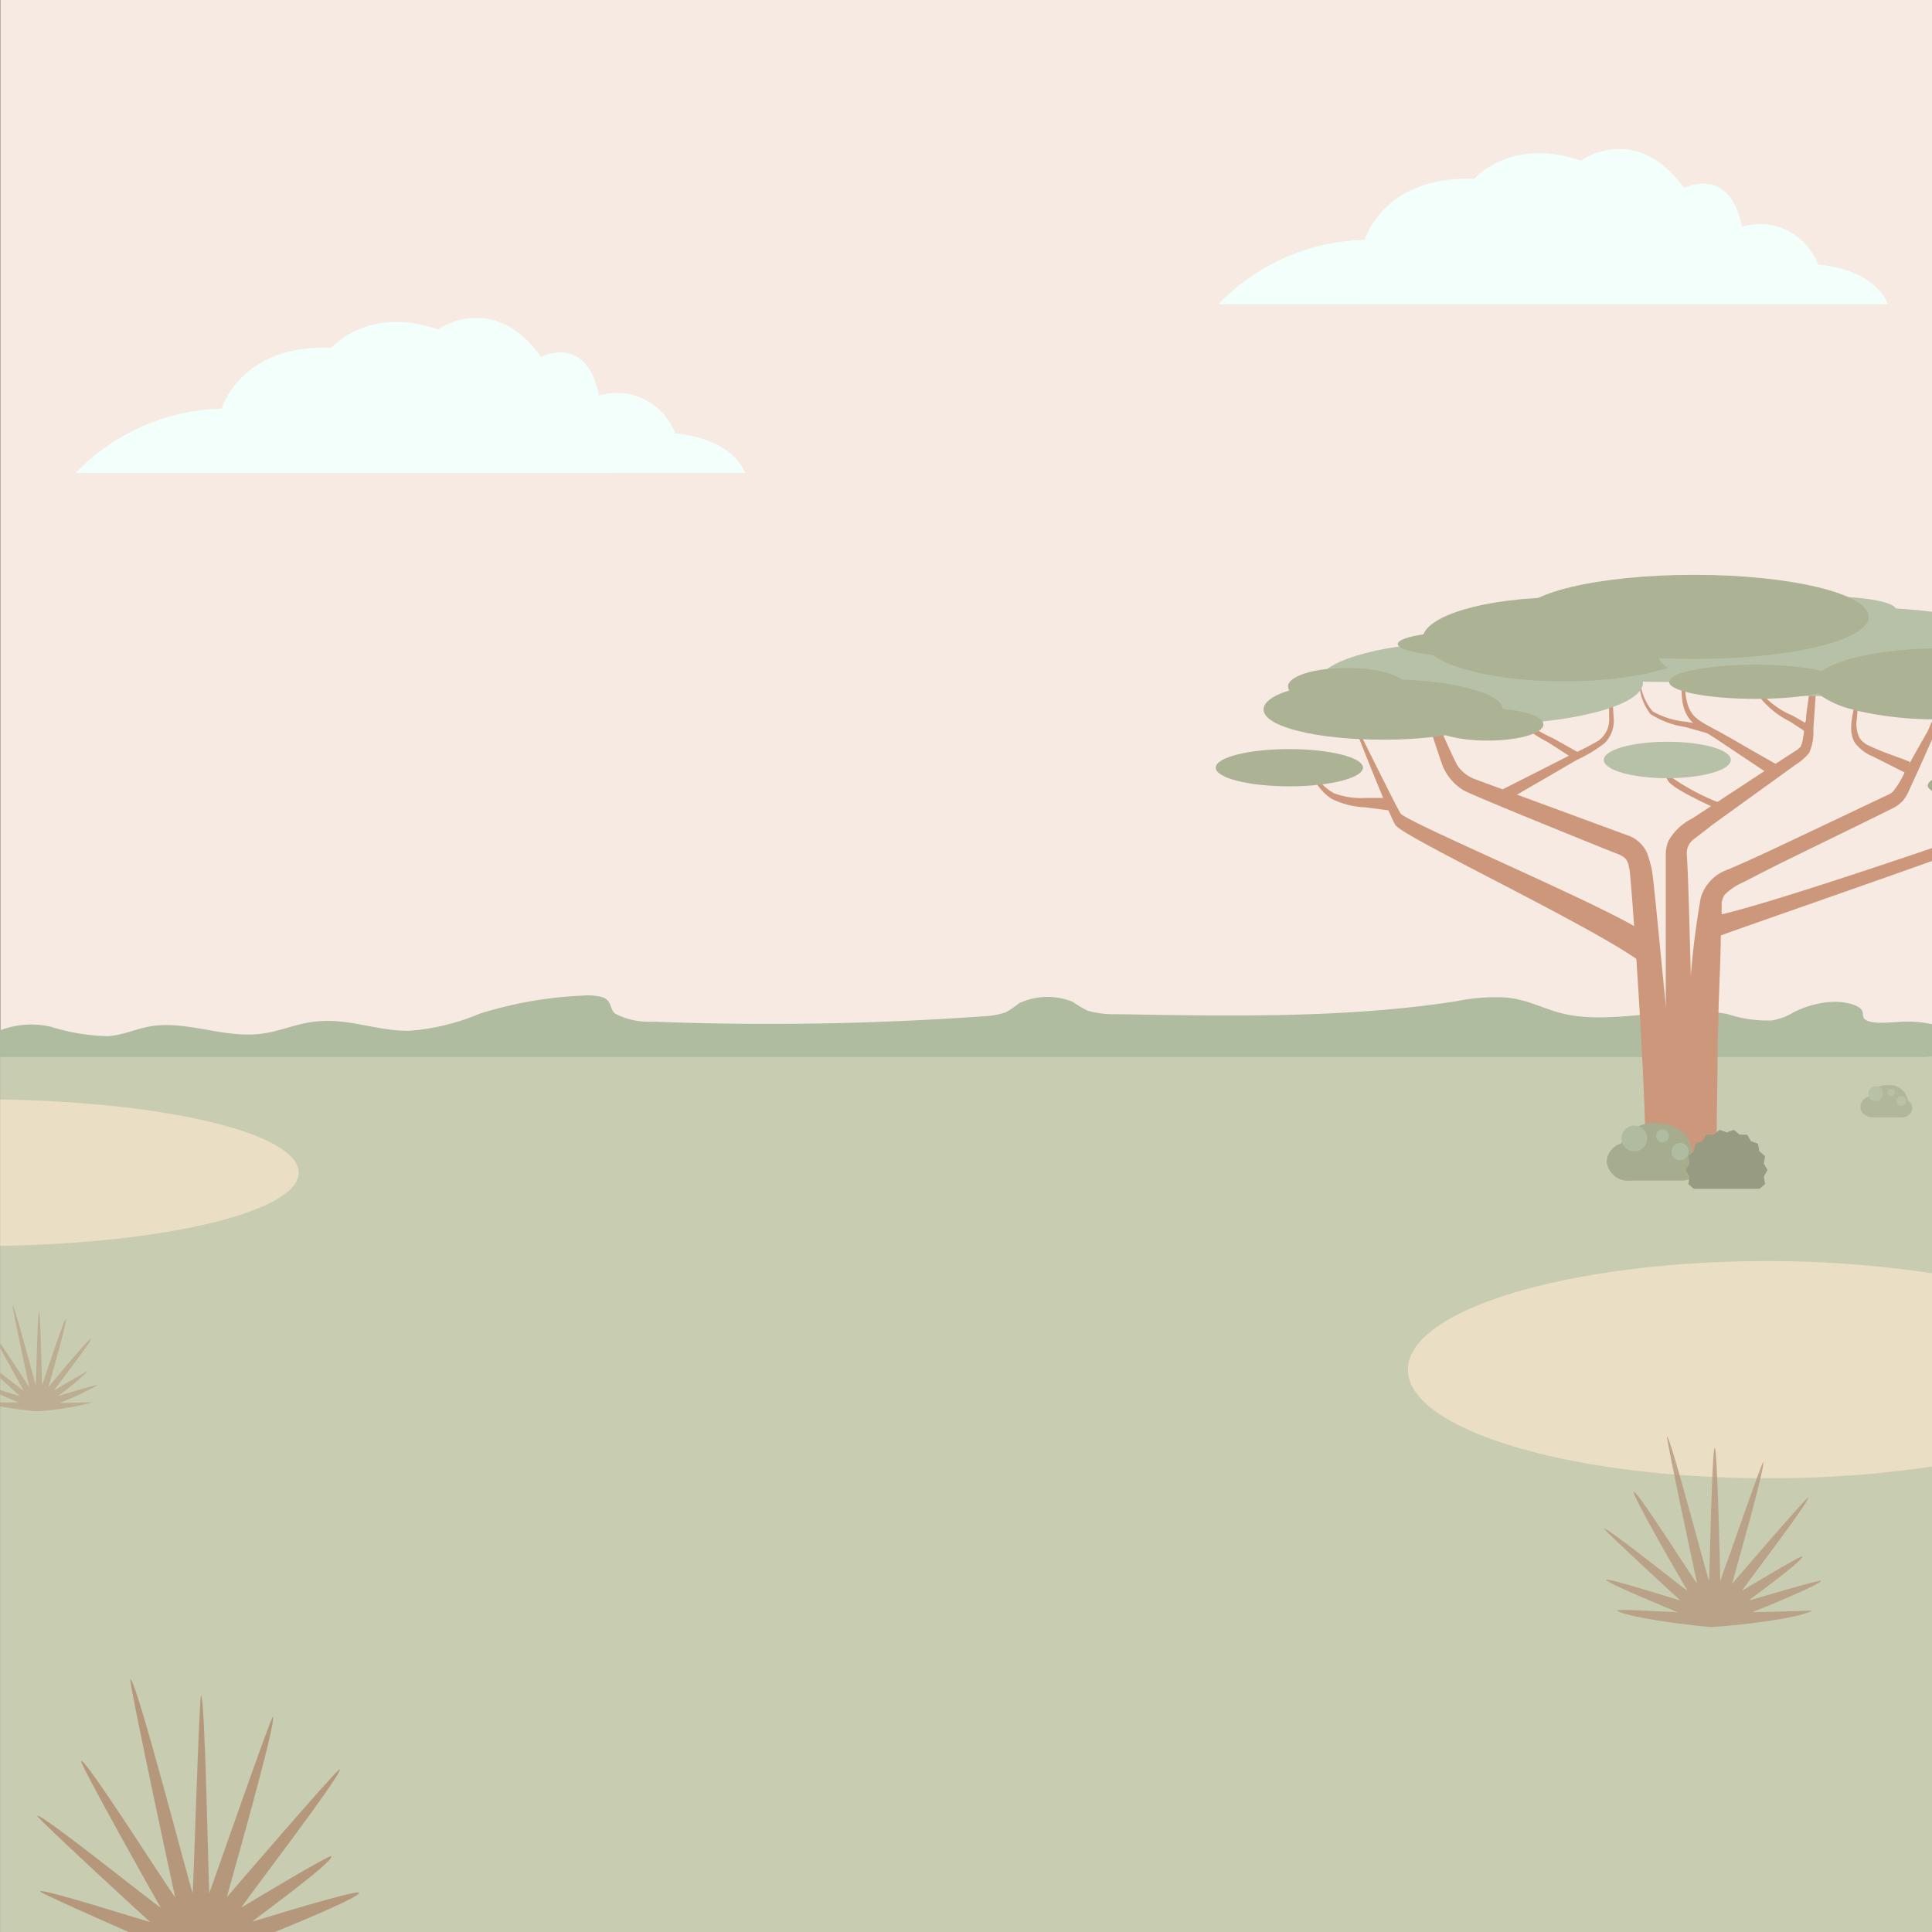 <svg id="Camada_1" data-name="Camada 1" xmlns="http://www.w3.org/2000/svg" viewBox="0 0 150 150"><rect x="0" y="0" width="150" height="150" fill="#333333" stroke="none"/><defs><style>.cls-1{fill:#f7eae2;}.cls-2{fill:#c8ccb0;}.cls-3{fill:#afbca0;}.cls-4{fill:#f3fffb;}.cls-5{fill:#b5987c;}.cls-6{opacity:0.57;}.cls-7{fill:#cc977a;}.cls-8{fill:#b6c1a7;}.cls-9{fill:#acb294;}.cls-10{fill:#a5ad8e;}.cls-11{fill:#969b81;}.cls-12{opacity:0.65;}.cls-13{fill:#eadec5;}.cls-14{opacity:0.79;}</style></defs><rect class="cls-1" x="0.02" width="150" height="150"/><rect class="cls-2" x="0.02" y="81.48" width="150" height="68.52"/><path class="cls-3" d="M150,79.52V82a4,4,0,0,1-.78.07H0V80a6.79,6.79,0,0,1,3.88-.3,16.27,16.27,0,0,0,4.52.75c1.26-.1,2.21-.61,3.43-.79,2.68-.39,5.42.88,8.18.63,1.73-.15,3-.89,4.79-1,2.39-.2,4.59.78,7,.74a17.5,17.5,0,0,0,5.45-1.33,31,31,0,0,1,8-1.4,4.34,4.34,0,0,1,1.51.12c.79.28.53.87,1,1.28a5.64,5.64,0,0,0,2.92.62,234.69,234.69,0,0,0,25.59-.41,6.23,6.23,0,0,0,1.83-.32,6.39,6.39,0,0,0,1-.69,5.22,5.22,0,0,1,4.18-.12,10.4,10.4,0,0,0,1.14.68,7.51,7.51,0,0,0,2.35.28c8.83.16,17.86.31,26.27-1a15.23,15.23,0,0,1,3.93-.29c1.72.17,2.92.92,4.52,1.28,3.88.86,8.69-.77,12.62,0a10.11,10.11,0,0,0,3.41.5,4.57,4.57,0,0,0,1.69-.61A7.58,7.58,0,0,1,142,77.8c1.11-.1,2.42.2,2.6.73.06.19,0,.39.14.56.4.43,1.69.32,2.66.25A9.17,9.17,0,0,1,150,79.52Z"/><path class="cls-4" d="M94.59,23.62a16.36,16.36,0,0,1,11.36-5s1.42-5,8.51-4.73c0,0,2.84-3.31,8.28-1.42,0,0,4.26-3.07,8,2.13,0,0,3.55-1.84,4.5,3a4.82,4.82,0,0,1,5.91,2.94s4.26.23,5.44,3.07Z"/><path class="cls-4" d="M5.86,36.73a16.33,16.33,0,0,1,11.35-5s1.42-5,8.52-4.73c0,0,2.84-3.31,8.28-1.42,0,0,4.25-3.07,8,2.13,0,0,3.55-1.85,4.49,3a4.84,4.84,0,0,1,5.92,2.94s4.25.23,5.44,3.07Z"/><path class="cls-5" d="M19.58,149.2c.59-.5,6.35-4.66,6.15-5.09-.09-.16-6.37,3.61-7,4,.38-.63,7.93-10.48,7.64-10.74-.22,0-8.31,9.4-8.76,9.93.18-.73,3.94-13.82,3.57-14-.15,0-4.67,13-4.93,13.68-.06-.54-.33-15.3-.64-15.32-.14,0-.59,14.81-.65,15.32-.28-.71-4.38-16.61-4.84-16.61-.17,0,3.32,16.25,3.48,16.93-.49-.57-6.94-10.78-7.3-10.58-.18.1,5.82,10.8,6.18,11.39-.62-.38-9.35-7.4-9.59-7.13,0,.19,8.25,7.8,8.78,8.25-.68-.17-8.44-2.66-8.56-2.38,0,.11,4.62,2.16,6.94,3.18H21.27c2.26-.92,6.66-2.76,6.61-3.07S20.26,149,19.58,149.2Z"/><g class="cls-6"><path class="cls-5" d="M7.6,107.53c0-.08-2.85.79-3.1.85a18.33,18.33,0,0,0,2.3-1.91c-.11,0-2.39,1.35-2.61,1.49.15-.24,3-3.92,2.86-4s-3.11,3.52-3.28,3.72c.07-.28,1.48-5.17,1.34-5.24s-1.75,4.88-1.85,5.12c0-.2-.12-5.73-.23-5.73s-.23,5.54-.25,5.73c-.1-.27-1.64-6.21-1.81-6.21,0,.27,1.24,6.08,1.3,6.33-.14-.17-1.5-2.32-2.25-3.38v.37c.65,1.21,1.74,3.16,1.83,3.31-.12-.07-1-.75-1.83-1.41V107l1.53,1.4L0,107.92v.35l1.4.61c-.14,0-.79,0-1.4,0v.31c1.06.2,2.48.36,2.85.38a21.43,21.43,0,0,0,4.36-.7s-2.32.07-2.57.05A23.3,23.3,0,0,0,7.6,107.53Z"/></g><path class="cls-7" d="M150,56v1.41c-.36.82-.73,1.65-1.1,2.47l-.64,1.39a3.65,3.65,0,0,1-.52.9,2.78,2.78,0,0,1-.78.58c-.67.34-6,2.94-8,3.92-1.21.59-2.4,1.2-3.59,1.82a4.57,4.57,0,0,0-1.49,1,2.4,2.4,0,0,1-.11.23,1.4,1.4,0,0,0-.1.35v.06s0,.35,0,.89-.05,1-.07,1.69c0,1.55-.12,3.67-.18,5.91,0,.94-.05,1.91-.07,2.86,0,.2,0,.39,0,.59,0,2.17-.07,4.25-.06,5.89h0c0,1.34,0,2.38.1,2.93h-3.77a8.13,8.13,0,0,0,.28-1.27s0,0,0,0c0-.2.07-.41.1-.64h0c.07-.43.13-.91.19-1.43,0-.34.08-.69.12-1.07h0c.15-1.33.29-2.83.43-4.39,0-.2,0-.39.05-.59.09-1,.17-2,.25-3,0-.57.1-1.14.16-1.69v0a64.63,64.63,0,0,1,.84-7.08,3.3,3.3,0,0,1,2.12-2.22c2-.85,3.93-1.78,5.88-2.7l6.56-3.11.14-.07.2-.14a6.67,6.67,0,0,0,.93-1.51c0-.09.09-.18.14-.27s.19-.36.3-.53c.43-.8.89-1.59,1.34-2.38Z"/><path class="cls-7" d="M133.61,71c2.95-.66,10.91-3.29,16.41-5.16v1c-5.77,2.06-13.86,4.86-16.48,5.81l-.81.31a8.86,8.86,0,0,1-.08-1.85A6,6,0,0,0,133.61,71Z"/><path class="cls-7" d="M127.35,74.66c-3.9-2.84-18.25-9.59-19-10.59-.39-.53-3.11-7.42-3.62-8.79.87,1.62,3.45,6.92,4,7.87.36.62,15.42,7,18.55,9A19.75,19.75,0,0,1,127.35,74.66Z"/><path class="cls-7" d="M147.93,60l-2.48-1.25a3.29,3.29,0,0,1-1.45-1.1c-.54-.95-.14-2.1,0-3.1s.31-1.91.47-2.87l-.3,4.08a2.52,2.52,0,0,0,.19,1.51,1.7,1.7,0,0,0,.74.62c1,.49,2.14.84,3.19,1.26C148.19,59.47,148.06,59.75,147.93,60Z"/><path class="cls-7" d="M137.43,60.16l-2.27-1.51-1.78-1.19c-.6-.4-1.25-.76-1.81-1.22-1.19-1-1-2.47-1-3.84,0-.95,0-1.89,0-2.84.07.9.13,1.81.2,2.72.09,1.24-.06,2.77,1.08,3.59.54.39,1.17.69,1.74,1s1.25.71,1.87,1.07l2.47,1.41C137.76,59.64,137.6,59.9,137.43,60.16Z"/><path class="cls-7" d="M116.65,61.29l2.81-1.42,2.32-1.18a24.83,24.83,0,0,0,2.3-1.17,2,2,0,0,0,.85-1.82V53.14c0-1.09,0-2.18,0-3.27.07,1.08.13,2.17.2,3.26l.15,2.56a2.47,2.47,0,0,1-.69,2A10.69,10.69,0,0,1,122.42,59L120,60.41l-2.94,1.7Z"/><path class="cls-7" d="M140.47,57l-1.53-1a6.81,6.81,0,0,1-2.25-1.79,4.25,4.25,0,0,1-.17-2.32l.15-2c0,.62,0,1.23,0,1.84a4.13,4.13,0,0,0,.27,2.29,6.51,6.51,0,0,0,2.26,1.55l1.59.92Z"/><path class="cls-7" d="M129.83,60.39a2.37,2.37,0,0,1-.43-.89h-.23a2.37,2.37,0,0,0,.37,1.17c.55.7,3.31,1.91,3.82,2.17l.22-.48A17.86,17.86,0,0,1,129.83,60.39Z"/><path class="cls-7" d="M132.6,56.94l-1.77-.5a6.82,6.82,0,0,1-2.69-1,4.18,4.18,0,0,1-.85-2.16l-.45-1.9c.18.58.36,1.17.53,1.75a4.21,4.21,0,0,0,.95,2.11,6.57,6.57,0,0,0,2.62.8c.6.13.76.09,1.35.22C132.45,56.49,132.64,56.76,132.6,56.94Z"/><path class="cls-7" d="M122.14,58.89l-2-1.29a8.66,8.66,0,0,1-2.61-2,5.46,5.46,0,0,1-.72-2.66c-.1-.84-.19-1.68-.29-2.52.11.67.22,1.34.34,2a6.5,6.5,0,0,0,1,3.14,10.24,10.24,0,0,0,2.72,1.76l1.89,1.06Z"/><path class="cls-7" d="M108,62.94,106,62.68a6.43,6.43,0,0,1-2.59-.65c-1.28-.79-1.82-2.37-2.48-3.66L102,60a4,4,0,0,0,1.58,1.59,6,6,0,0,0,2.48.36l2,0C108,62.32,108,62.63,108,62.94Z"/><path class="cls-7" d="M141.18,50.19a1.14,1.14,0,0,0-.21,0h0a.12.12,0,0,0,0,.07v.06c-.08.54-.16,1.07-.23,1.61a0,0,0,0,0,0,0l-.09.64c-.07.47-.13.93-.2,1.4s-.15,1.07-.22,1.6c0,.18,0,.36-.08.54s-.05.38-.08.57,0,.34-.07.5a2.69,2.69,0,0,1-.2.8l-.27.24-1,.64-.69.45-.84.55-3.64,2.39-.5.33-1.45.95a4.4,4.4,0,0,0-1.86,1.74,2.67,2.67,0,0,0-.22,1c0,.46,0,5.61,0,11.11h0c0,.39,0,.79,0,1.18,0,1,0,1.91,0,2.85,0,.2,0,.39,0,.59,0,1.89,0,3.67,0,5.16v.5c0,.32,0,.62,0,.91,0,1,0,1.79,0,2.26h2.35c0-.37-.05-.86-.07-1.45h0v0h0c-.08-1.78-.16-4.44-.24-7.34,0-.19,0-.39,0-.59,0-1,0-2-.07-3,0-.57,0-1.13,0-1.69v0c-.12-4.53-.22-8.76-.34-10.46h0a1.34,1.34,0,0,1,.57-1.16L133,64l6.37-4.6a4.48,4.48,0,0,0,1.09-.94,3.91,3.91,0,0,0,.33-1.79s0-.08,0-.12v0c.06-.83.12-1.65.17-2.47a.53.53,0,0,0,0-.12h0c0-.1,0-.19,0-.28,0-.37.06-.74.08-1.11a3.87,3.87,0,0,0,0-.48,1.8,1.8,0,0,0,0-.22l.06-.88c0-.22,0-.45,0-.67v-.05Z"/><path class="cls-7" d="M126.51,67.49c.16.74,1.51,20.21,1.2,23.41h3.18c-.77-3-2.41-22.46-2.65-23.4a9.21,9.21,0,0,0-.36-1.27,2.57,2.57,0,0,0-1.59-1.4l-11.73-4.32a2.81,2.81,0,0,1-1.4-1.07c-.52-.89-3-6.74-3.34-7.33l-.21.08c0,.06,1.62,5,2.3,7a4,4,0,0,0,1.67,2.14c.66.41,10.51,4.37,11.55,4.79.51.21,1.11.33,1.27.92C126.41,67,126.49,67.38,126.51,67.49Z"/><ellipse class="cls-8" cx="129.54" cy="51.01" rx="12.66" ry="1.94"/><path class="cls-8" d="M127.56,53c0,1.8-5.64,3.26-12.6,3.26s-12.6-1.46-12.6-3.26S108,49.75,115,49.75,127.56,51.21,127.56,53Z"/><path class="cls-9" d="M132.44,49.63c0,1.81-4.92,3.27-11,3.27s-11-1.46-11-3.27,4.92-3.26,11-3.26S132.44,47.83,132.44,49.63Z"/><path class="cls-9" d="M116.67,55.08c0,1.3-4.15,2.35-9.28,2.35s-9.29-1-9.29-2.35,4.16-2.35,9.29-2.35S116.67,53.78,116.67,55.08Z"/><path class="cls-9" d="M105.82,59.6c0,.8-2.56,1.45-5.72,1.45s-5.71-.65-5.71-1.45,2.56-1.44,5.71-1.44S105.82,58.81,105.82,59.6Z"/><path class="cls-8" d="M147.18,47.24c1,.06,1.95.15,2.84.26v6.16a51.38,51.38,0,0,1-5.7.38h-1c-.65,0-1.3,0-1.93,0h-.43l-.51,0h0c-1.28-.06-2.49-.16-3.62-.29l-.25,0a32.86,32.86,0,0,1-4.16-.77,13.47,13.47,0,0,1-1.58-.5l-.19-.07-.11,0a6.55,6.55,0,0,1-.88-.44h0a2.52,2.52,0,0,1-.82-.74.93.93,0,0,1-.16-.51c0-.54.52-1,1.44-1.51h0a10.72,10.72,0,0,1,1.64-.62,31,31,0,0,1,5.32-1,57.75,57.75,0,0,1,6.28-.33l1.43,0C145.57,47.15,146.39,47.18,147.18,47.24Z"/><path class="cls-9" d="M150,50.35v5.5a27.48,27.48,0,0,1-5.78-.66h0l-.31-.09A7.33,7.33,0,0,1,141.36,54l-.2-.18a1.41,1.41,0,0,1-.2-.24,1,1,0,0,1-.16-.5,1,1,0,0,1,.24-.61,2.14,2.14,0,0,1,.44-.39C142.84,51.13,146.12,50.42,150,50.35Z"/><path class="cls-9" d="M143,52.94c0,.73-3,1.32-6.71,1.32s-6.7-.59-6.7-1.32,3-1.33,6.7-1.33S143,52.21,143,52.94Z"/><path class="cls-8" d="M147.2,47.32c0,.53-2.29,1-5.12,1s-5.12-.44-5.12-1,2.3-1,5.12-1S147.2,46.78,147.2,47.32Z"/><path class="cls-9" d="M109.16,53.3c0,.8-2,1.44-4.56,1.44S100,54.1,100,53.3s2-1.44,4.56-1.44S109.16,52.5,109.16,53.3Z"/><path class="cls-9" d="M130.94,47.2c0,.54-2.29,1-5.11,1s-5.12-.43-5.12-1,2.29-1,5.12-1S130.94,46.66,130.94,47.2Z"/><path class="cls-10" d="M150,60.55v.86c-.21-.13-.33-.28-.33-.43S149.81,60.68,150,60.55Z"/><path class="cls-9" d="M119.83,56.25c0,.69-1.94,1.25-4.34,1.25s-4.34-.56-4.34-1.25S113.09,55,115.49,55,119.83,55.56,119.83,56.25Z"/><path class="cls-8" d="M134.38,59c0,.79-2.21,1.42-4.93,1.42s-4.93-.63-4.93-1.42,2.21-1.41,4.93-1.41S134.38,58.2,134.38,59Z"/><path class="cls-9" d="M122.68,50c0,.6-3.17,1.09-7.08,1.09s-7.08-.49-7.08-1.09,3.17-1.08,7.08-1.08S122.68,49.42,122.68,50Z"/><path class="cls-10" d="M131.34,89.36v0c0-1.2-1.24-2.17-2.78-2.17a2.78,2.78,0,0,0-2.69,1.59,1.56,1.56,0,0,0-1.13,1.41,1.67,1.67,0,0,0,1.86,1.47h4A1.39,1.39,0,0,0,132,90.39,1.17,1.17,0,0,0,131.34,89.36Z"/><path class="cls-3" d="M127.89,88.39a1,1,0,1,1-1-1A1,1,0,0,1,127.89,88.39Z"/><path class="cls-3" d="M131.11,89.37a.67.67,0,1,1-.67-.63A.66.66,0,0,1,131.11,89.37Z"/><path class="cls-3" d="M129.58,88.19a.5.5,0,0,1-1,0,.5.5,0,0,1,1,0Z"/><polygon class="cls-11" points="137.23 90.84 136.94 90.34 137.04 89.76 136.59 89.38 136.49 88.8 135.94 88.6 135.65 88.1 135.06 88.09 134.61 87.72 134.06 87.92 133.51 87.72 133.06 88.09 132.47 88.1 132.18 88.6 131.63 88.8 131.53 89.38 131.08 89.76 131.18 90.34 130.89 90.84 131.18 91.35 131.08 91.93 131.51 92.3 136.61 92.3 137.04 91.93 136.94 91.35 137.23 90.84"/><g class="cls-12"><path class="cls-10" d="M148.13,85.46v0a1.43,1.43,0,0,0-1.56-1.21,1.55,1.55,0,0,0-1.5.89.88.88,0,0,0-.63.79c0,.48.46.82,1,.82h2.21a.78.78,0,0,0,.82-.7A.64.64,0,0,0,148.13,85.46Z"/><path class="cls-3" d="M146.2,84.92a.58.58,0,0,1-1.16,0,.58.58,0,0,1,1.16,0Z"/><path class="cls-3" d="M148,85.47a.38.38,0,1,1-.38-.36A.37.37,0,0,1,148,85.47Z"/><path class="cls-3" d="M147.14,84.8a.27.27,0,0,1-.28.27.27.27,0,1,1,0-.53A.27.27,0,0,1,147.14,84.8Z"/></g><path class="cls-13" d="M23.19,91.05c0,3-10.22,5.47-23.17,5.68V85.36C13,85.57,23.19,88,23.19,91.05Z"/><path class="cls-13" d="M150,98.86v15a85.22,85.22,0,0,1-12.69.91c-15.45,0-28-3.77-28-8.43s12.52-8.43,28-8.43A85.22,85.22,0,0,1,150,98.86Z"/><circle class="cls-13" cx="139.55" cy="106.39" r="0.23"/><path class="cls-9" d="M145.09,47.89c0,1.81-6.05,3.27-13.52,3.27S118,49.7,118,47.89s6.06-3.26,13.53-3.26S145.09,46.09,145.09,47.89Z"/><g class="cls-14"><path class="cls-5" d="M141.39,122.73c0-.14-5.15,1.42-5.6,1.53.39-.34,4.28-3.14,4.15-3.43-.06-.11-4.3,2.43-4.7,2.68.26-.43,5.35-7.07,5.15-7.25-.15,0-5.6,6.34-5.91,6.7.12-.49,2.66-9.32,2.41-9.45-.1,0-3.15,8.8-3.33,9.24,0-.37-.22-10.33-.43-10.35s-.4,10-.44,10.35c-.19-.48-3-11.22-3.26-11.22-.12,0,2.24,11,2.34,11.43-.32-.38-4.68-7.27-4.92-7.14s3.92,7.29,4.17,7.69c-.42-.26-6.31-5-6.47-4.82,0,.13,5.57,5.27,5.92,5.57-.45-.11-5.69-1.79-5.77-1.6s5.1,2.33,5.53,2.51c-.47,0-4.67-.28-4.69-.13.81.58,6.29,1.23,7.31,1.28.53,0,6.38-.5,7.86-1.27-.26,0-4.19.14-4.64.1C136.54,125,141.39,123,141.39,122.73Z"/></g></svg>